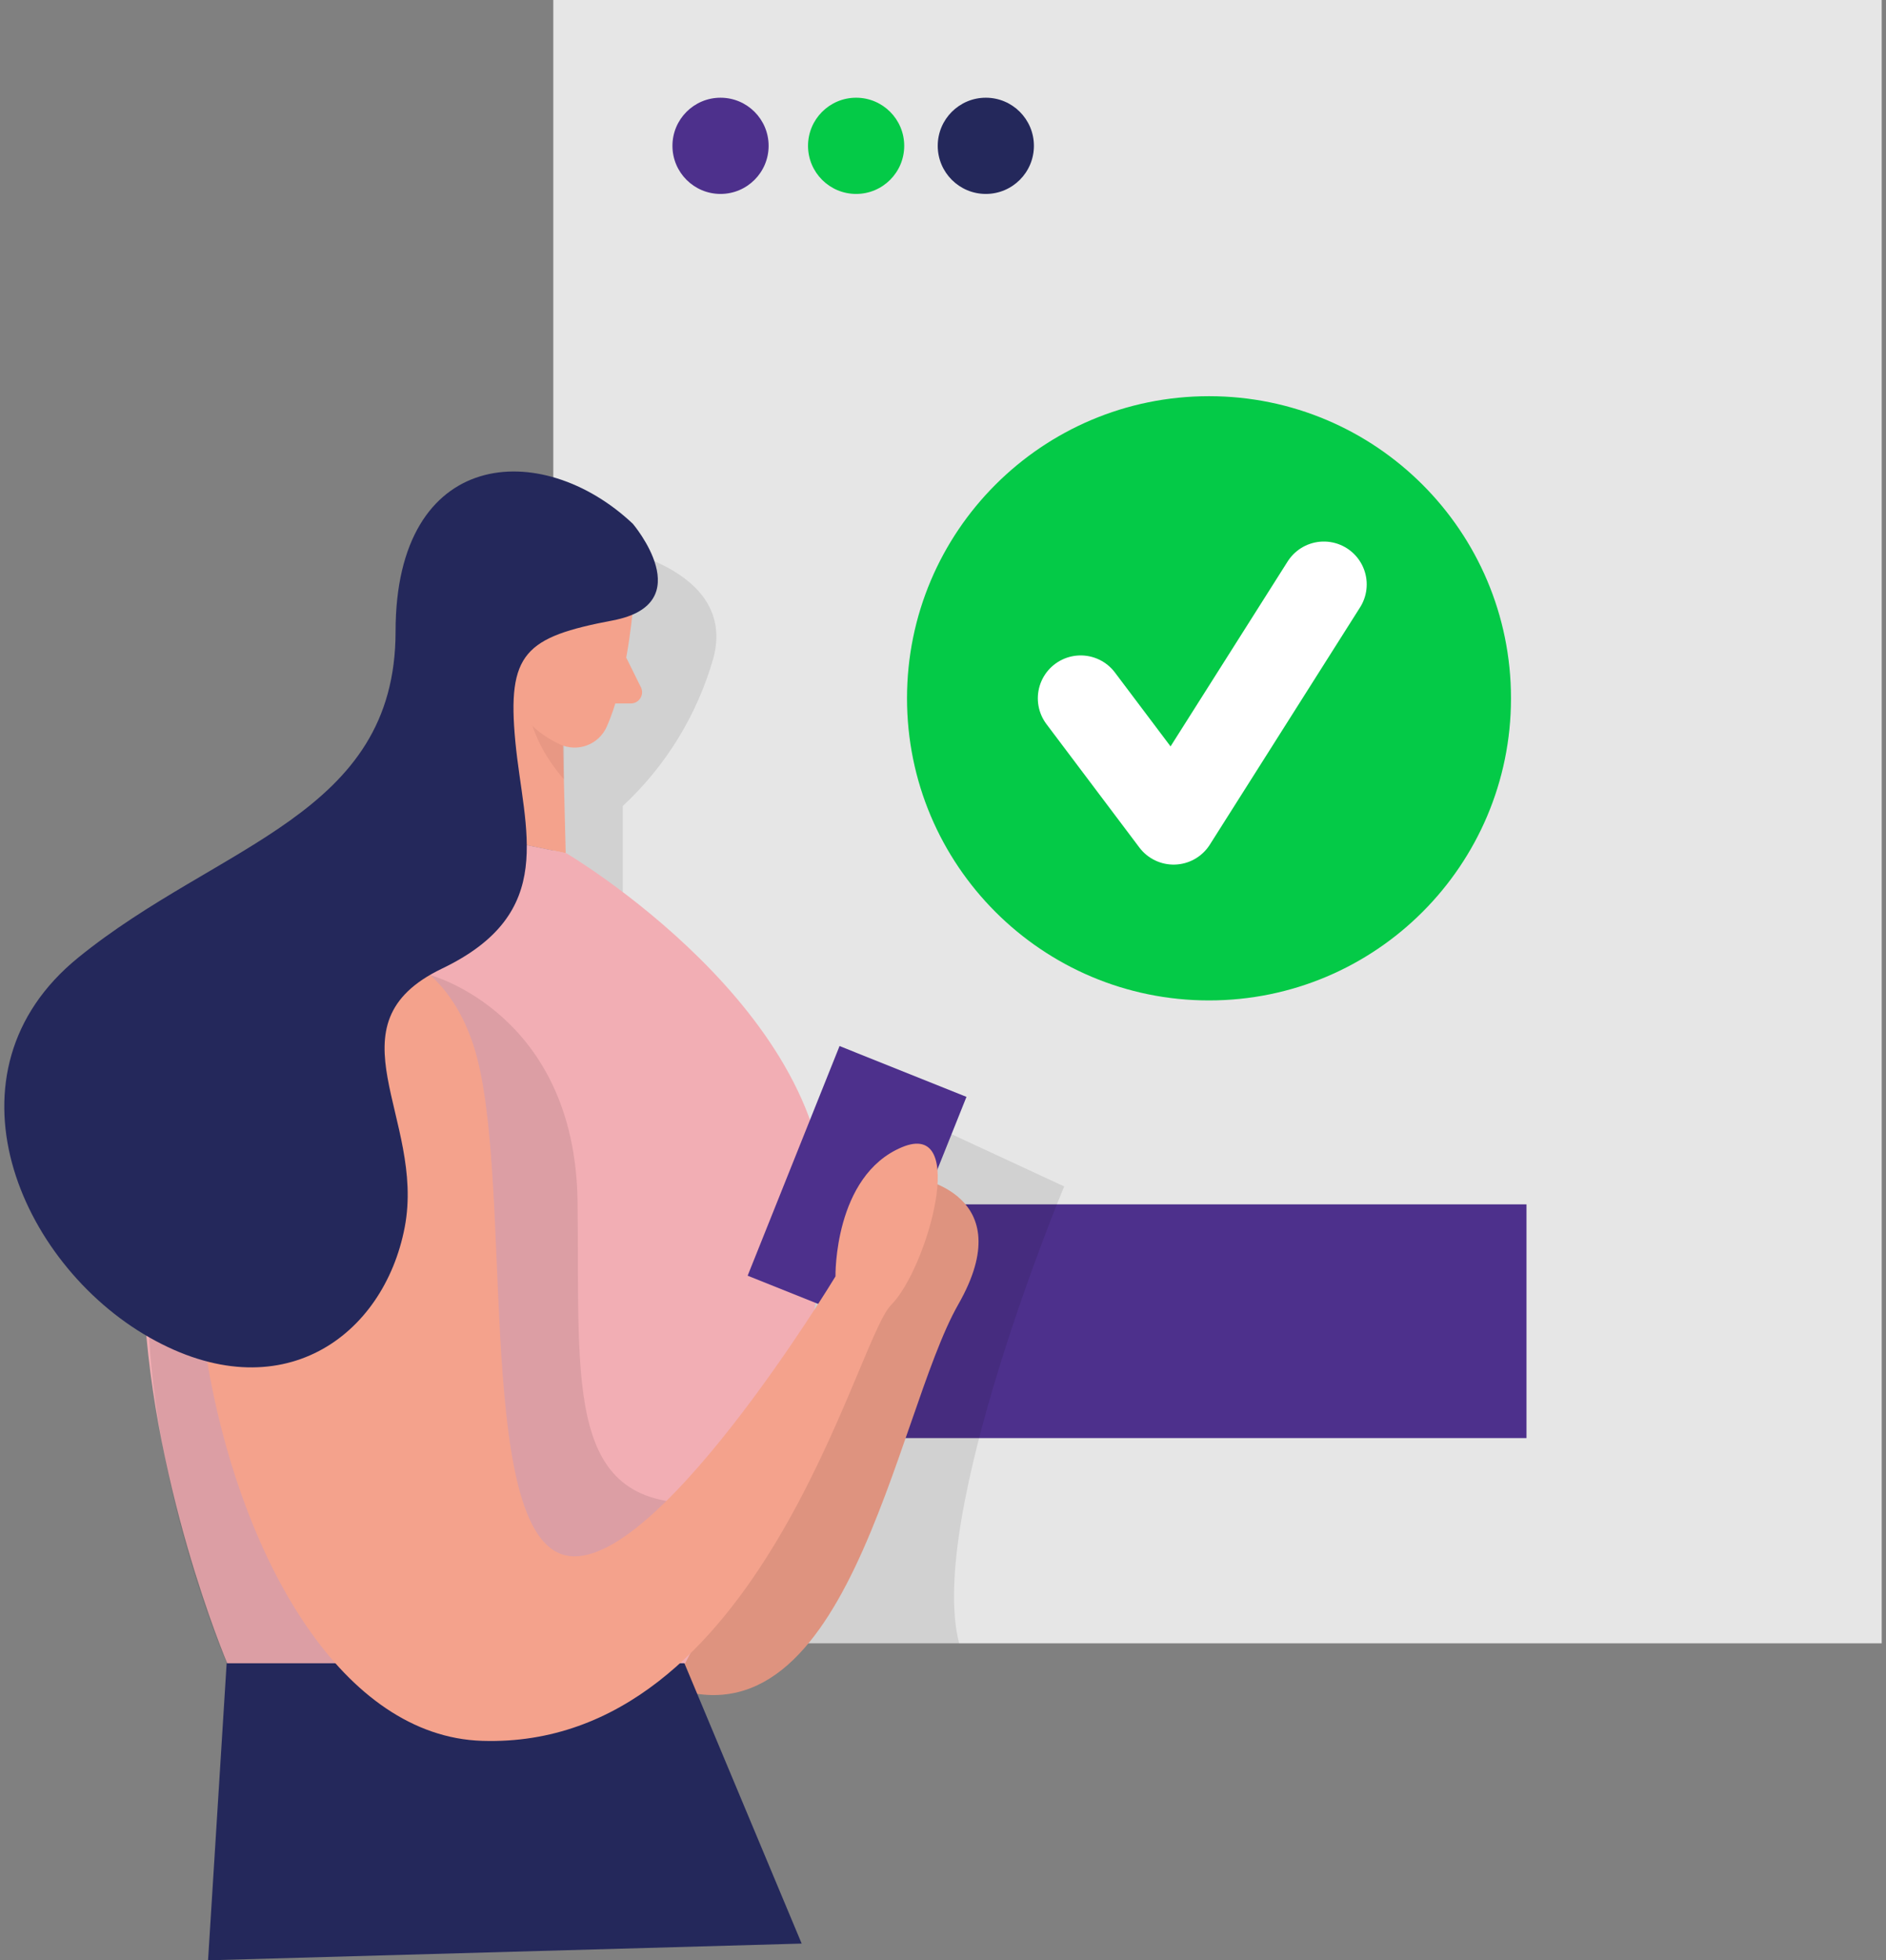 <svg viewBox="0 0 154 160" fill="none" xmlns="http://www.w3.org/2000/svg">
    <rect x="0" y="0" width="154" height="160" fill="#808080" stroke="none"/>
    <g id="Frame 848">
        <path id="Vector" d="M153.649 0H45.178V134.129H153.649V0Z" fill="#E6E6E6" />
        <path id="Vector_2" d="M124.644 98.3H73.863V117.377H124.644V98.3Z" fill="#4D308C" />
        <path id="Vector_3" opacity="0.09"
            d="M49.288 44.568C49.288 44.568 60.207 46.207 58.263 53.672C56.951 58.314 54.387 62.506 50.852 65.788V82.562L66.826 100.648L72.094 89.974L86.894 96.836C86.894 96.836 75.602 123.828 78.324 134.144H58.263L40.017 93.458L42.083 58.384L49.288 44.568Z"
            fill="black" />
        <path id="Vector_4"
            d="M74.747 96.119C74.747 96.119 83.439 97.377 78.247 106.466C73.054 115.555 69.166 144.217 53.718 137.278L74.747 96.119Z"
            fill="#F4A28C" />
        <path id="Vector_5" opacity="0.09"
            d="M74.747 96.119C74.747 96.119 83.439 97.377 78.247 106.466C73.054 115.555 69.166 144.217 53.718 137.278L74.747 96.119Z"
            fill="black" />
        <path id="Vector_6" d="M41.183 49.592L36.097 67.541L46.193 69.638L45.842 55.73L41.183 49.592Z"
            fill="#F4A28C" />
        <path id="Vector_7" opacity="0.31"
            d="M46.047 58.773C44.822 58.298 43.763 57.477 42.997 56.409C42.997 56.409 42.738 59.817 46.047 63.607V58.773Z"
            fill="#CE8172" />
        <path id="Vector_8"
            d="M51.636 50.111C51.636 50.111 51.133 55.783 49.532 59.337C49.376 59.681 49.153 59.991 48.876 60.249C48.6 60.507 48.275 60.707 47.921 60.839C47.566 60.971 47.19 61.031 46.812 61.017C46.434 61.002 46.063 60.913 45.719 60.755C43.943 59.924 41.785 58.284 41.686 55.212L40.901 50.011C40.849 48.953 41.127 47.905 41.697 47.012C42.266 46.119 43.099 45.425 44.08 45.025C47.633 43.317 52.124 46.672 51.636 50.111Z"
            fill="#F4A28C" />
        <path id="Vector_9"
            d="M40.901 68.54L46.238 69.638C46.238 69.638 68.197 82.6 67.42 99.375C66.642 116.15 55.929 135.784 55.929 135.784H18.567C18.567 135.784 -7.212 75.303 40.901 68.54Z"
            fill="#F2AEB4" />
        <path id="Vector_10" d="M78.916 89.528L68.553 85.378L61.048 104.122L71.411 108.272L78.916 89.528Z"
            fill="#4D308C" />
        <path id="Vector_11" opacity="0.09"
            d="M35.121 79.581C35.121 79.581 46.97 82.715 47.161 98.094C47.351 113.473 45.994 123.599 58.263 122.623L27.397 135.753H18.507C18.507 135.753 13.009 123.203 12.178 109.188C11.347 95.174 25.994 77.423 35.121 79.581Z"
            fill="black" />
        <path id="Vector_12" d="M18.507 135.753L16.989 160L65.46 158.635L55.884 135.753H18.507Z" fill="#24285B" />
        <path id="Vector_13"
            d="M44.827 53.855C44.827 53.855 45.17 51.689 43.516 51.567C41.861 51.445 41.358 54.571 43.516 55.258L44.827 53.855Z"
            fill="#F4A28C" />
        <path id="Vector_14"
            d="M25.773 76.95C25.773 76.95 35.281 75.052 38.651 85.292C42.021 95.532 38.712 124.346 45.857 126.855C53.001 129.363 68.22 104.179 68.22 104.179C68.22 104.179 68.076 95.982 73.634 93.641C79.192 91.3 75.685 103.591 72.757 106.519C69.829 109.447 62.075 142.798 39.376 142.089C16.676 141.38 7.351 85.444 25.773 76.95Z"
            fill="#F4A28C" />
        <path id="Vector_15"
            d="M51.133 53.671L52.338 56.104C52.405 56.242 52.435 56.395 52.427 56.548C52.419 56.701 52.373 56.85 52.292 56.98C52.212 57.111 52.1 57.219 51.967 57.295C51.834 57.371 51.683 57.413 51.53 57.415H49.311L51.133 53.671Z"
            fill="#F4A28C" />
        <path id="Vector_16"
            d="M51.675 42.752C51.675 42.752 57.218 49.272 50.043 50.637C42.868 52.001 41.389 53.29 42.082 60.549C42.776 67.808 45.605 74.495 36.097 79.054C26.589 83.614 34.755 91.254 33.047 100.168C31.339 109.081 22.921 115.25 12.216 109.173C1.511 103.096 -5.115 87.51 6.375 78.17C17.866 68.829 32.3 66.588 32.3 51.544C32.3 36.5 44.255 35.745 51.675 42.752Z"
            fill="#24285B" />
        <path id="Vector_17"
            d="M98.72 81.655C112.338 81.655 123.379 70.615 123.379 56.996C123.379 43.377 112.338 32.337 98.72 32.337C85.101 32.337 74.061 43.377 74.061 56.996C74.061 70.615 85.101 81.655 98.72 81.655Z"
            fill="#04CA47" />
        <path id="Vector_18"
            d="M58.834 15.829C61.003 15.829 62.761 14.071 62.761 11.903C62.761 9.734 61.003 7.976 58.834 7.976C56.666 7.976 54.908 9.734 54.908 11.903C54.908 14.071 56.666 15.829 58.834 15.829Z"
            fill="#4D308C" />
        <path id="Vector_19"
            d="M69.906 15.829C72.075 15.829 73.833 14.071 73.833 11.903C73.833 9.734 72.075 7.976 69.906 7.976C67.737 7.976 65.979 9.734 65.979 11.903C65.979 14.071 67.737 15.829 69.906 15.829Z"
            fill="#04CA47" />
        <path id="Vector_20"
            d="M80.497 15.829C82.665 15.829 84.423 14.071 84.423 11.903C84.423 9.734 82.665 7.976 80.497 7.976C78.328 7.976 76.57 9.734 76.57 11.903C76.57 14.071 78.328 15.829 80.497 15.829Z"
            fill="#24285B" />
        <path id="Vector_21" d="M88.243 56.996L95.83 67.069L108.098 47.701" stroke="white" stroke-width="7"
            stroke-linecap="round" stroke-linejoin="round" />
    </g>
</svg>